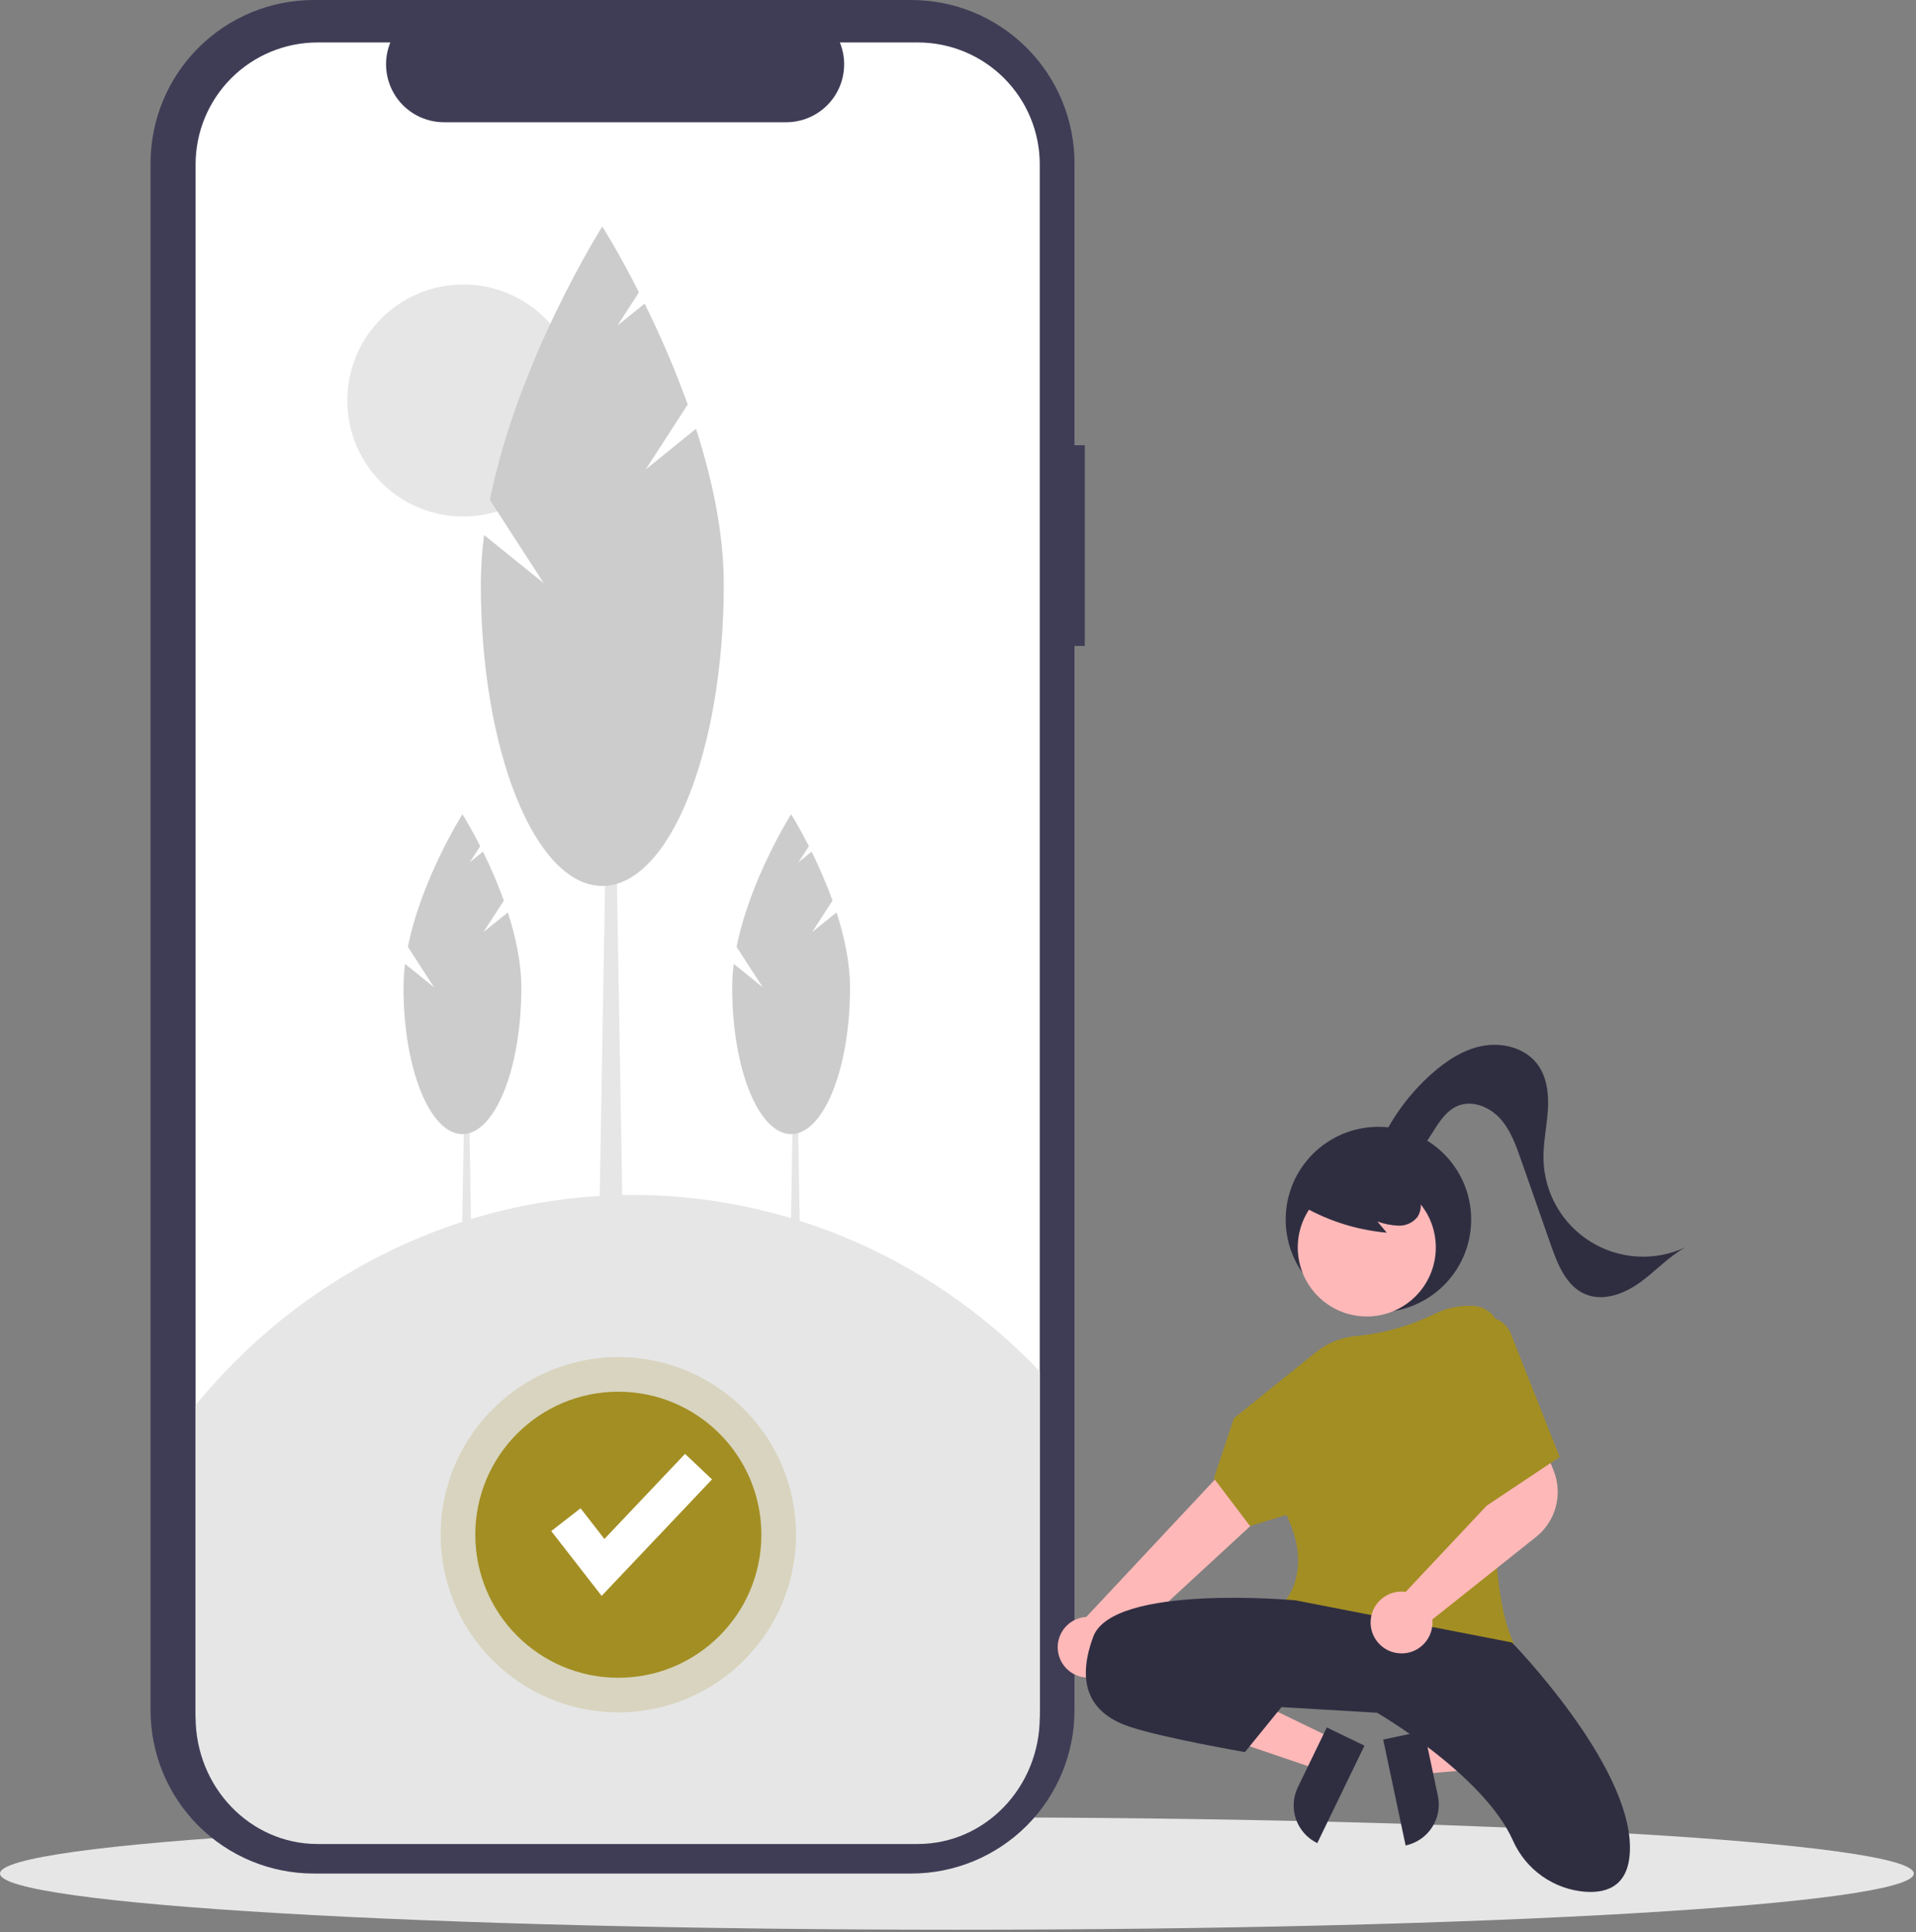 <svg width="234" height="236" viewBox="0 0 234 236" fill="none" xmlns="http://www.w3.org/2000/svg">
<rect x="0" y="0" width="234" height="236" fill="#808080" stroke="none"/>
<g clip-path="url(#clip0_65_61)">
<path d="M116.868 235.689C181.413 235.689 233.736 232.616 233.736 228.825C233.736 225.033 181.413 221.96 116.868 221.96C52.324 221.96 0 225.033 0 228.825C0 232.616 52.324 235.689 116.868 235.689Z" fill="#E6E6E6"/>
<path d="M132.485 54.377H131.228V19.934C131.228 14.648 129.127 9.577 125.389 5.839C121.65 2.1 116.58 0 111.293 0H38.321C33.034 0 27.964 2.1 24.226 5.839C20.487 9.577 18.387 14.648 18.387 19.934V208.89C18.387 214.177 20.487 219.248 24.226 222.986C27.964 226.725 33.034 228.825 38.321 228.825H111.293C116.58 228.825 121.65 226.725 125.389 222.986C129.127 219.248 131.228 214.177 131.228 208.89V78.894H132.485V54.377Z" fill="#3F3D56"/>
<path d="M126.985 20.074V208.751C126.985 212.7 125.416 216.486 122.624 219.278C119.832 222.07 116.046 223.639 112.097 223.639H38.776C34.827 223.639 31.041 222.07 28.249 219.278C25.457 216.486 23.889 212.7 23.888 208.752V20.074C23.889 16.125 25.457 12.339 28.249 9.547C31.041 6.755 34.828 5.187 38.776 5.186H47.671C47.234 6.261 47.067 7.425 47.186 8.579C47.305 9.732 47.705 10.839 48.352 11.801C48.999 12.764 49.872 13.553 50.896 14.098C51.919 14.644 53.06 14.93 54.22 14.93H96.025C97.184 14.93 98.326 14.644 99.349 14.098C100.372 13.553 101.246 12.764 101.893 11.802C102.54 10.839 102.94 9.733 103.059 8.579C103.178 7.426 103.011 6.261 102.574 5.186H112.097C116.046 5.187 119.832 6.755 122.624 9.547C125.416 12.339 126.985 16.125 126.985 20.074Z" fill="white"/>
<path d="M57.76 162.927H56.218L56.733 132.807H57.248L57.76 162.927Z" fill="#E6E6E6"/>
<path d="M59.045 113.843L61.534 109.997C60.796 107.958 59.943 105.962 58.98 104.019L57.371 105.319L58.645 103.35C57.431 100.959 56.475 99.453 56.475 99.453C56.475 99.453 51.484 107.319 49.815 115.648L53.009 120.584L49.474 117.728C49.348 118.699 49.283 119.676 49.28 120.654C49.28 130.518 52.502 138.514 56.476 138.514C60.45 138.514 63.671 130.517 63.671 120.654C63.671 117.596 62.979 114.397 62.023 111.437L59.045 113.843Z" fill="#CCCCCC"/>
<path d="M97.903 162.927H96.361L96.876 132.807H97.391L97.903 162.927Z" fill="#E6E6E6"/>
<path d="M99.188 113.843L101.677 109.997C100.939 107.958 100.086 105.962 99.123 104.019L97.514 105.319L98.788 103.35C97.574 100.959 96.618 99.453 96.618 99.453C96.618 99.453 91.626 107.319 89.96 115.648L93.151 120.584L89.616 117.728C89.49 118.698 89.425 119.675 89.422 120.653C89.422 130.517 92.644 138.513 96.618 138.513C100.591 138.513 103.813 130.516 103.813 120.653C103.813 117.596 103.121 114.396 102.165 111.437L99.188 113.843Z" fill="#CCCCCC"/>
<path d="M56.587 63.084C64.412 63.084 70.755 56.741 70.755 48.916C70.755 41.091 64.412 34.747 56.587 34.747C48.762 34.747 42.418 41.091 42.418 48.916C42.418 56.741 48.762 63.084 56.587 63.084Z" fill="#E6E6E6"/>
<path d="M76.211 158.541H73.031L74.091 96.436H75.151L76.211 158.541Z" fill="#E6E6E6"/>
<path d="M78.86 57.336L83.992 49.406C82.47 45.201 80.712 41.086 78.727 37.08L75.408 39.76L78.036 35.699C75.53 30.77 73.561 27.664 73.561 27.664C73.561 27.664 63.269 43.883 59.83 61.056L66.414 71.235L59.123 65.346C58.864 67.346 58.73 69.361 58.723 71.379C58.723 91.717 65.366 108.205 73.56 108.205C81.754 108.205 88.396 91.717 88.396 71.379C88.396 65.073 86.969 58.477 85.002 52.375L78.86 57.336Z" fill="#CCCCCC"/>
<path d="M126.985 167.493V209.713C126.985 218.276 120.32 225.218 112.097 225.218H38.776C30.554 225.218 23.888 218.276 23.888 209.713V171.609C36.6 156.067 54.98 146.779 74.569 145.996C94.158 145.214 113.167 153.01 126.985 167.493Z" fill="#E6E6E6"/>
<path opacity="0.2" d="M75.516 209.14C87.498 209.14 97.211 199.427 97.211 187.446C97.211 175.464 87.498 165.751 75.516 165.751C63.535 165.751 53.822 175.464 53.822 187.446C53.822 199.427 63.535 209.14 75.516 209.14Z" fill="#A38E23"/>
<path d="M75.516 204.914C85.164 204.914 92.985 197.093 92.985 187.446C92.985 177.798 85.164 169.977 75.516 169.977C65.869 169.977 58.048 177.798 58.048 187.446C58.048 197.093 65.869 204.914 75.516 204.914Z" fill="#A38E23"/>
<path d="M73.479 194.914L67.323 186.999L70.903 184.215L73.817 187.962L83.664 177.568L86.957 180.687L73.479 194.914Z" fill="white"/>
<path d="M168.347 160.276C174.603 160.276 179.674 155.205 179.674 148.949C179.674 142.694 174.603 137.623 168.347 137.623C162.092 137.623 157.021 142.694 157.021 148.949C157.021 155.205 162.092 160.276 168.347 160.276Z" fill="#2F2E41"/>
<path d="M172.937 212.534L173.81 216.65L190.103 215.243L188.815 209.168L172.937 212.534Z" fill="#FFB8B8"/>
<path d="M171.668 225.398L168.927 212.461L173.925 211.402L175.608 219.34C175.747 219.997 175.755 220.674 175.633 221.334C175.51 221.994 175.259 222.623 174.893 223.185C174.527 223.748 174.054 224.233 173.501 224.612C172.947 224.992 172.325 225.259 171.668 225.398Z" fill="#2F2E41"/>
<path d="M162.73 212.314L160.896 216.102L145.417 210.831L148.123 205.242L162.73 212.314Z" fill="#FFB8B8"/>
<path d="M158.506 218.286L162.042 210.982L166.641 213.209L160.878 225.111C159.658 224.521 158.723 223.47 158.278 222.19C157.834 220.91 157.915 219.506 158.506 218.286Z" fill="#2F2E41"/>
<path d="M132.231 204.834C132.76 204.933 133.306 204.914 133.828 204.78C134.349 204.645 134.835 204.397 135.251 204.054C135.667 203.711 136.003 203.281 136.235 202.795C136.466 202.308 136.589 201.776 136.593 201.237L162.12 177.702L155.78 172.792L132.669 197.485C131.762 197.537 130.907 197.921 130.264 198.562C129.622 199.204 129.237 200.059 129.183 200.965C129.129 201.871 129.41 202.766 129.972 203.479C130.533 204.192 131.337 204.674 132.231 204.834L132.231 204.834Z" fill="#FFB8B8"/>
<path d="M166.925 160.787C171.581 160.787 175.355 157.013 175.355 152.357C175.355 147.701 171.581 143.927 166.925 143.927C162.27 143.927 158.495 147.701 158.495 152.357C158.495 157.013 162.27 160.787 166.925 160.787Z" fill="#FFB8B8"/>
<path d="M174.491 201.91C168.577 201.91 161.456 200.665 157.062 195.568L156.963 195.453L157.066 195.341C157.101 195.304 160.332 191.61 157.104 185.023L152.667 186.388L148.249 180.557L150.696 173.216L160.711 165.15C162.145 164 163.892 163.308 165.725 163.162C169.042 162.841 172.273 161.921 175.261 160.446C176.629 159.782 178.135 159.452 179.655 159.485L179.852 159.491C180.314 159.504 180.769 159.61 181.189 159.804C181.608 159.998 181.984 160.276 182.294 160.619C182.603 160.963 182.839 161.366 182.989 161.804C183.138 162.241 183.196 162.705 183.161 163.166C182.482 171.963 181.283 193.213 184.806 200.53L184.896 200.719L184.693 200.77C181.345 201.524 177.924 201.906 174.492 201.91L174.491 201.91Z" fill="#A38E23"/>
<path d="M158.222 195.456C158.222 195.456 135.912 193.397 133.51 199.918C131.107 206.439 133.853 209.528 137.972 210.901C142.09 212.274 152.044 213.99 152.044 213.99L156.506 208.499L168.175 209.185C168.175 209.185 181.179 216.727 184.774 224.793C185.545 226.538 186.775 228.042 188.333 229.144C189.891 230.246 191.718 230.906 193.621 231.052C196.504 231.253 199.066 230.164 199.066 225.659C199.066 215.363 184.65 200.604 184.65 200.604L158.222 195.456Z" fill="#2F2E41"/>
<path d="M141.232 205.581C141.232 205.581 147.067 203.865 156.334 208.327L141.232 205.581Z" fill="#2F2E41"/>
<path d="M158.516 146.981C161.808 148.99 165.52 150.213 169.362 150.554L168.219 149.185C169.051 149.492 169.927 149.666 170.814 149.699C171.258 149.712 171.699 149.621 172.101 149.433C172.503 149.244 172.856 148.964 173.131 148.615C173.355 148.253 173.488 147.841 173.519 147.416C173.55 146.991 173.477 146.564 173.308 146.173C172.959 145.393 172.417 144.715 171.733 144.203C170.519 143.244 169.087 142.599 167.564 142.327C166.041 142.054 164.475 142.163 163.004 142.643C161.995 142.945 161.091 143.524 160.396 144.316C160.054 144.714 159.817 145.191 159.705 145.704C159.594 146.217 159.611 146.75 159.756 147.254" fill="#2F2E41"/>
<path d="M168.286 140.243C169.784 136.765 172.026 133.657 174.855 131.139C176.671 129.526 178.793 128.138 181.186 127.72C183.579 127.301 186.277 128.018 187.745 129.954C188.946 131.538 189.17 133.659 189.038 135.641C188.906 137.624 188.463 139.588 188.505 141.574C188.548 143.6 189.097 145.584 190.102 147.345C191.106 149.106 192.535 150.589 194.258 151.658C195.98 152.727 197.943 153.348 199.967 153.466C201.99 153.585 204.012 153.195 205.847 152.334C203.78 153.477 202.17 155.286 200.253 156.661C198.335 158.037 195.803 158.982 193.624 158.072C191.319 157.111 190.261 154.496 189.435 152.138L185.751 141.621C185.125 139.833 184.468 137.993 183.19 136.595C181.912 135.197 179.839 134.344 178.08 135.047C176.747 135.58 175.879 136.852 175.118 138.068C174.357 139.283 173.554 140.58 172.269 141.218C170.984 141.856 169.077 141.463 168.657 140.09" fill="#2F2E41"/>
<path d="M171.179 201.939C171.033 201.939 170.888 201.931 170.744 201.915C169.784 201.807 168.903 201.336 168.28 200.598C167.658 199.861 167.341 198.912 167.396 197.949C167.451 196.985 167.873 196.079 168.576 195.416C169.278 194.754 170.208 194.386 171.173 194.388C171.341 194.389 171.509 194.401 171.676 194.425L183.201 182.157L181.998 178.146L188.039 175.438L189.732 179.577C190.3 180.979 190.401 182.527 190.019 183.991C189.637 185.454 188.794 186.756 187.614 187.703L174.928 197.794C174.941 197.917 174.948 198.04 174.948 198.164C174.948 198.695 174.836 199.22 174.619 199.705C174.403 200.19 174.086 200.624 173.691 200.978C173.002 201.6 172.107 201.942 171.179 201.939Z" fill="#FFB8B8"/>
<path d="M180.188 161.134C180.588 160.956 181.019 160.861 181.457 160.854C181.894 160.848 182.328 160.929 182.733 161.095C183.138 161.26 183.505 161.505 183.812 161.816C184.12 162.127 184.362 162.497 184.523 162.903L190.485 177.952L181.218 184.13L180.188 161.134Z" fill="#A38E23"/>
</g>
<defs>
<clipPath id="clip0_65_61">
<rect width="233.736" height="235.689" fill="white"/>
</clipPath>
</defs>
</svg>
